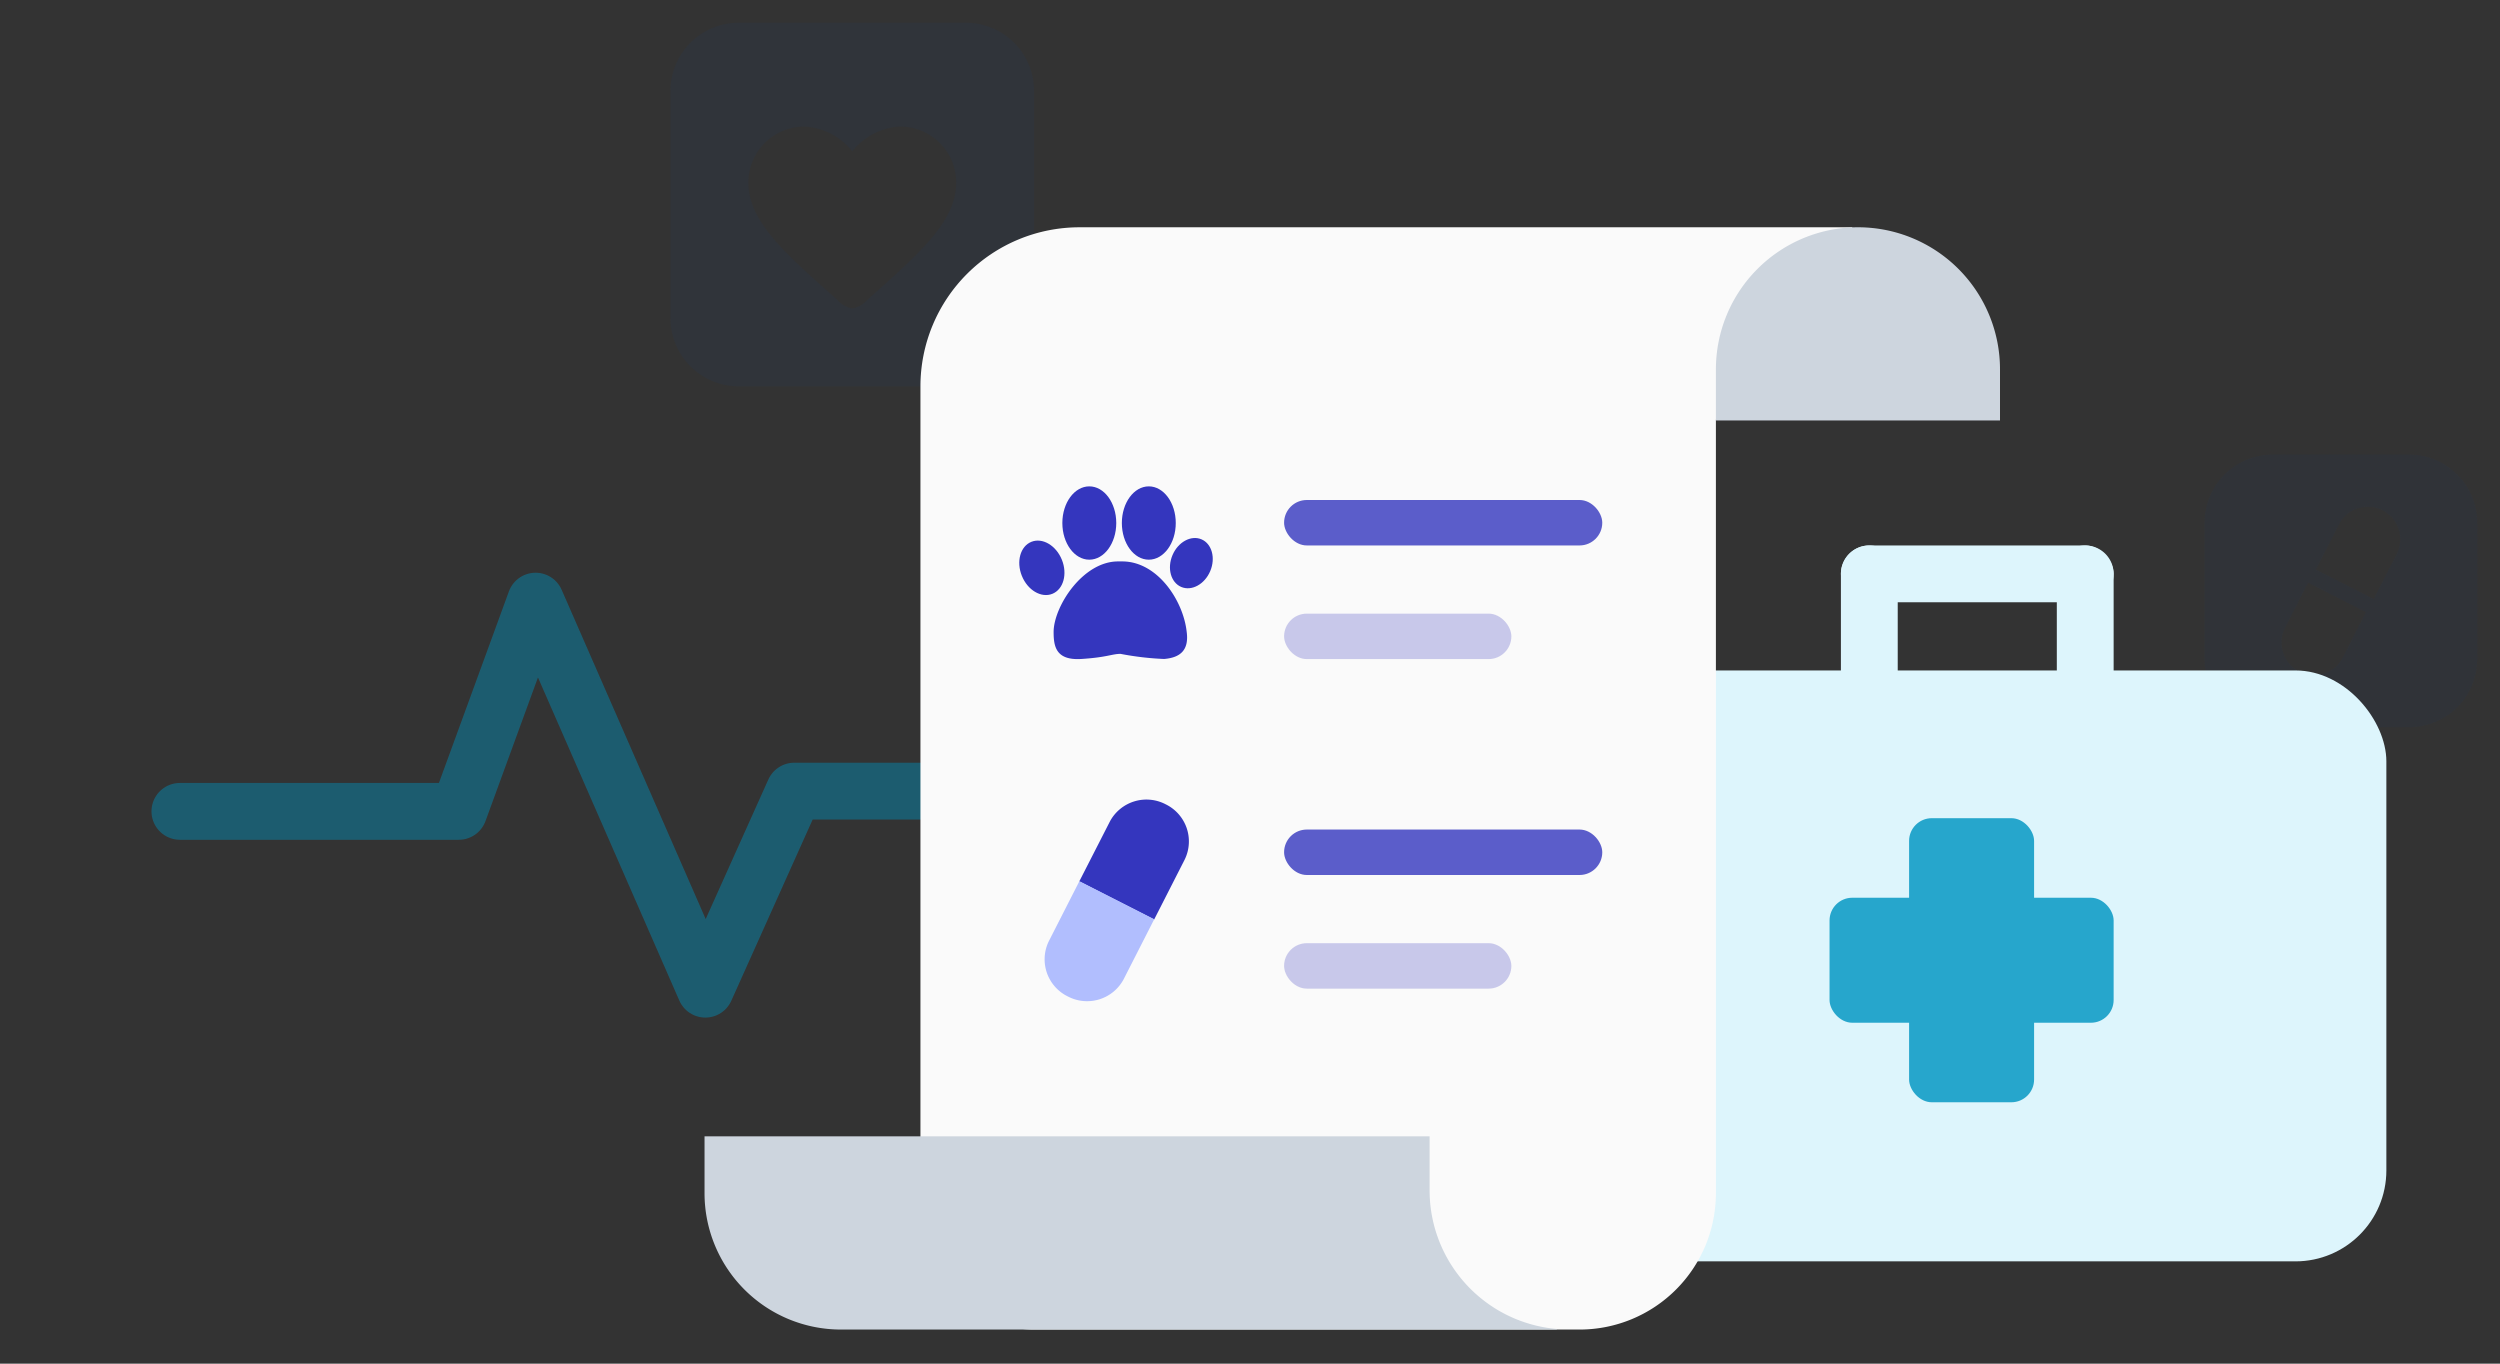 <svg xmlns="http://www.w3.org/2000/svg" width="220" height="120" viewBox="0 0 220 120">
    <rect x="0" y="0" width="220" height="120" fill="#333333" stroke="none"/>
    <g transform="translate(-120 -74)">
        <path data-name="빼기 376" d="M26 32H6a6.007 6.007 0 0 1-6-6V6a6.007 6.007 0 0 1 6-6h20a6.007 6.007 0 0 1 6 6v20a6.007 6.007 0 0 1-6 6zM11.885 9.143a4.922 4.922 0 0 0-5.028 4.919c0 3.378 3.1 6.133 7.8 10.3l.013.012a2.262 2.262 0 0 0 1.33.769 2.251 2.251 0 0 0 1.326-.758l.038-.034c4.685-4.165 7.78-6.917 7.78-10.289a4.922 4.922 0 0 0-5.029-4.919A5.768 5.768 0 0 0 16 11.318a5.772 5.772 0 0 0-4.115-2.175z" transform="translate(179 76)" style="opacity:.2;fill:#243b57"/>
        <path data-name="패스 17514" d="M-4652.169 2959.4h24.543l6.758-18.5 14.939 34.147 7.825-17.429h19.919" transform="translate(4788 -2814)" style="stroke:#0787ac;stroke-linecap:round;stroke-linejoin:round;stroke-width:5px;opacity:.5;fill:none"/>
        <path data-name="빼기 370" d="M18 24H6a6.007 6.007 0 0 1-6-6V6a6.007 6.007 0 0 1 6-6h12a6.007 6.007 0 0 1 6 6v12a6.007 6.007 0 0 1-6 6zM9.109 11.282 7.09 15.243a2.86 2.86 0 0 0 1.248 3.842 2.852 2.852 0 0 0 3.841-1.249l2.021-3.961zM14.368 4.6a2.845 2.845 0 0 0-2.547 1.56L9.8 10.125l5.089 2.593 2.019-3.962a2.857 2.857 0 0 0-2.54-4.156z" transform="translate(314 114)" style="opacity:.15;fill:#243b57"/>
        <g data-name="그룹 23075" transform="translate(258 124)">
            <rect data-name="사각형 33354" width="72" height="52" rx="8" transform="translate(0 9)" style="fill:#ddf5fc"/>
            <rect data-name="사각형 33355" width="24" height="5" rx="2.5" transform="translate(24 -2)" style="fill:#ddf5fc"/>
            <path data-name="사각형 33356" d="M2.5 0A2.5 2.5 0 0 1 5 2.5V14H0V2.5A2.5 2.5 0 0 1 2.5 0z" transform="translate(24 -2)" style="fill:#ddf5fc"/>
            <path data-name="사각형 33357" d="M2.5 0A2.5 2.5 0 0 1 5 2.5V14H0V2.5A2.5 2.5 0 0 1 2.5 0z" transform="translate(43 -2)" style="fill:#ddf5fc"/>
            <rect data-name="사각형 33352" width="11" height="25" rx="2" transform="translate(30 22)" style="fill:#26a6cc"/>
            <rect data-name="사각형 33353" width="25" height="11" rx="2" transform="translate(23 29.001)" style="fill:#26a6cc"/>
        </g>
        <path data-name="합치기 66" d="M10 97A10 10 0 0 1 0 87V14A14 14 0 0 1 14 0h68v16.932H70V85a12 12 0 0 1-12 12z" transform="translate(200.999 94.001)" style="fill:#fafafa"/>
        <path data-name="사각형 24164" d="M12.5 0A12.5 12.5 0 0 1 25 12.5V17H0v-4.5A12.5 12.5 0 0 1 12.5 0z" transform="translate(271 94)" style="fill:#cdd5de"/>
        <rect data-name="사각형 24165" width="28" height="4" rx="2" transform="translate(233 147)" style="opacity:.8;fill:#3436be"/>
        <rect data-name="사각형 24168" width="20" height="4" rx="2" transform="translate(233 157)" style="opacity:.25;fill:#3436be"/>
        <rect data-name="사각형 33371" width="28" height="4" rx="2" transform="translate(233 118)" style="opacity:.8;fill:#3436be"/>
        <rect data-name="사각형 33372" width="20" height="4" rx="2" transform="translate(233 128)" style="opacity:.25;fill:#3436be"/>
        <path data-name="빼기 338" d="M75 17H12A12 12 0 0 1 0 5V0h63.806v4.686A12.245 12.245 0 0 0 75 16.95V17z" transform="translate(181.999 174)" style="fill:#cdd5de"/>
        <path data-name="사각형 33407" transform="translate(120 74)" style="fill:none" d="M0 0h220v120H0z"/>
        <g data-name="그룹 23083">
            <g data-name="그룹 23074">
                <path data-name="패스 17512" d="M3.695 0a3.633 3.633 0 0 1 3.691 3.576v5.922L-.007 9.5 0 3.581A3.645 3.645 0 0 1 3.695 0z" transform="rotate(27 -188.39 528.266)" style="fill:#3436be"/>
                <path data-name="패스 17513" d="m0 0 7.388-.005v5.921A3.645 3.645 0 0 1 3.687 9.5 3.632 3.632 0 0 1 0 5.921z" transform="rotate(27 -208.119 523.514)" style="fill:#b1befe"/>
            </g>
            <path data-name="사각형 33420" transform="translate(209 144.291)" style="fill:none" d="M0 0h20v19.965H0z"/>
        </g>
        <g data-name="그룹 21418" transform="translate(-679.159 -437.051)">
            <path data-name="패스 17346" d="M5.468-1h.373c3.088 0 5.365 3.431 5.668 6.185.22 1.633-.569 2.285-1.993 2.4a25.719 25.719 0 0 1-3.825-.449c-.752 0-1.19.307-3.455.449S-.2 6.442-.2 5.185C-.17 2.929 2.38-1 5.468-1z" transform="translate(892.077 561.456)" style="fill:#3436be"/>
            <ellipse data-name="타원 2414" cx="2.372" cy="3.226" rx="2.372" ry="3.226" transform="translate(892.646 553.851)" style="fill:#3436be"/>
            <ellipse data-name="타원 2415" cx="2.372" cy="3.226" rx="2.372" ry="3.226" transform="translate(897.882 553.851)" style="fill:#3436be"/>
            <ellipse data-name="타원 2416" cx="1.803" cy="2.277" rx="1.803" ry="2.277" transform="rotate(23 -919.24 2498.658)" style="fill:#3436be"/>
            <ellipse data-name="타원 2417" cx="1.898" cy="2.467" rx="1.898" ry="2.467" transform="rotate(-22 1883.122 -2004.87)" style="fill:#3436be"/>
        </g>
    </g>
</svg>
